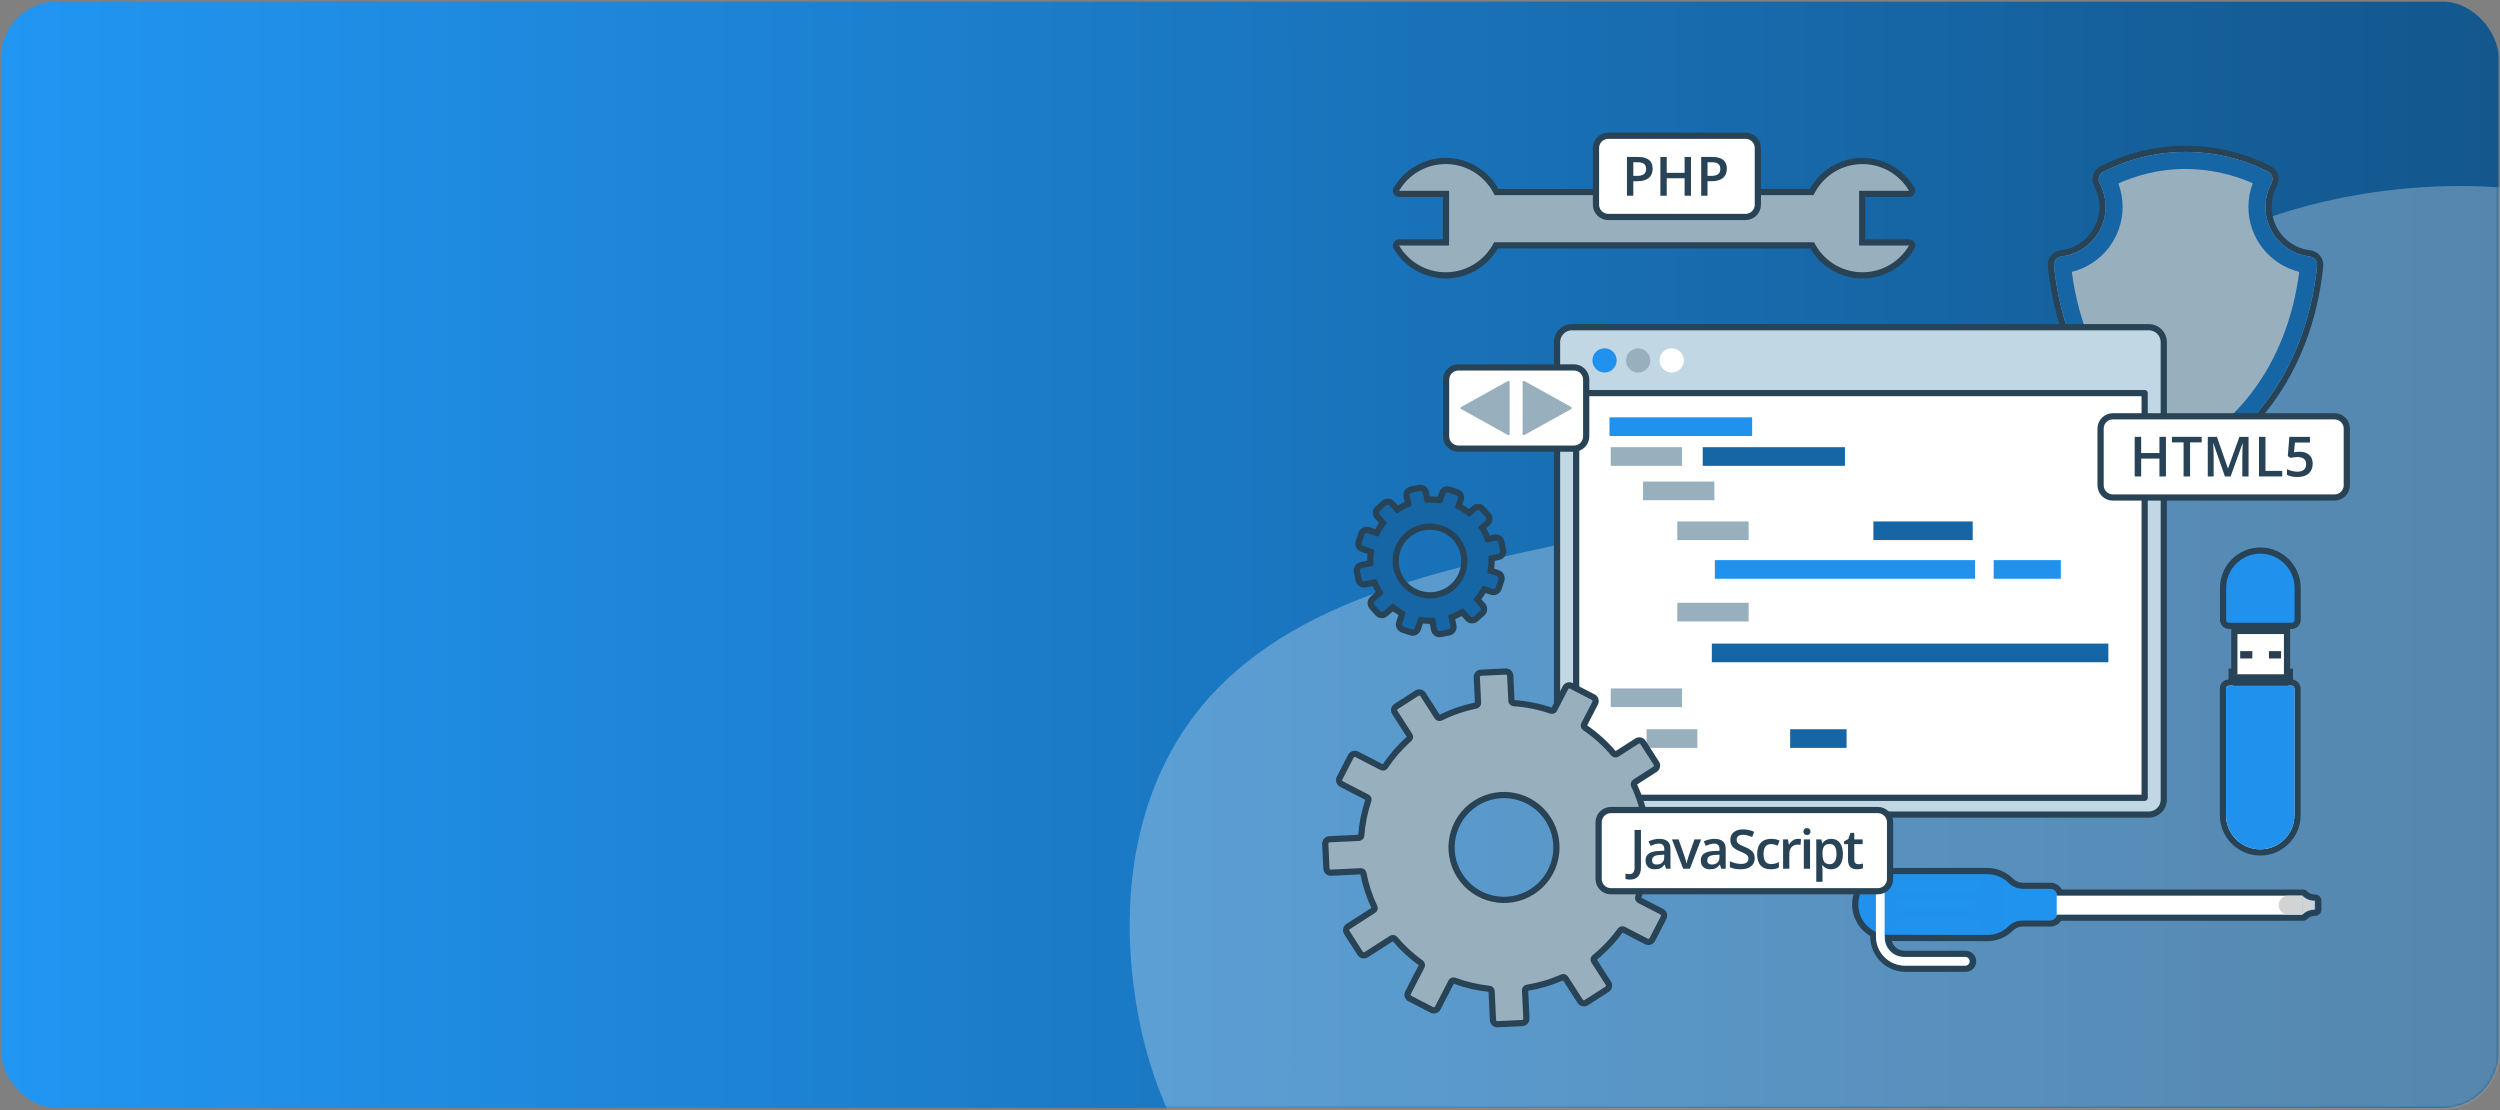 <svg width="822" height="365" viewBox="0 0 822 365" fill="none" xmlns="http://www.w3.org/2000/svg">
<rect x="0" y="0" width="822" height="365" fill="#808080" stroke="none"/>
<rect x="0.338" y="0.542" width="821.201" height="363.753" rx="18.371" fill="url(#paint0_linear_34_3097)"/>
<mask id="mask0_34_3097" style="mask-type:alpha" maskUnits="userSpaceOnUse" x="0" y="0" width="822" height="365">
<rect x="0.338" y="0.542" width="821.201" height="363.753" rx="18.371" fill="#F80B04"/>
</mask>
<g mask="url(#mask0_34_3097)">
<path d="M724.436 80.737C696.999 95.043 675.144 116.254 649.121 132.468C615.981 153.119 576.864 165.179 537.423 173.819C488.288 184.583 433.644 192.465 400.595 226.123C372.174 255.066 367.165 296.959 374.415 334.625C407.978 508.992 728.05 499.169 829.013 384.235C882.765 323.046 987.191 130.154 873.368 73.987C868.288 71.48 862.873 69.468 857.356 67.832C815.214 55.331 762.573 60.853 724.436 80.737Z" fill="white" fill-opacity="0.18"/>
<path opacity="0.7" d="M724.436 80.737C696.999 95.043 675.144 116.254 649.121 132.468C615.981 153.119 576.864 165.179 537.423 173.819C488.288 184.583 433.644 192.465 400.595 226.123C372.174 255.066 367.165 296.959 374.415 334.625C407.978 508.992 728.05 499.169 829.013 384.235C882.765 323.046 987.191 130.154 873.368 73.987C868.288 71.48 862.873 69.468 857.356 67.832C815.214 55.331 762.573 60.853 724.436 80.737Z" fill="white" fill-opacity="0.18"/>
</g>
<path d="M612.382 90.539C605.416 90.539 599.135 86.777 595.84 80.676H491.88C488.585 86.777 482.304 90.539 475.337 90.539C468.718 90.539 462.511 86.983 459.139 81.257C458.953 80.941 458.951 80.549 459.133 80.231C459.315 79.913 459.653 79.716 460.02 79.716H475.43V63.755H460.02C459.653 63.755 459.315 63.558 459.133 63.24C458.951 62.922 458.953 62.53 459.139 62.214C462.514 56.488 468.721 52.93 475.337 52.93C482.367 52.93 488.863 56.919 492.068 63.148H595.652C598.856 56.92 605.352 52.93 612.382 52.93C618.998 52.93 625.204 56.488 628.578 62.214C628.764 62.53 628.767 62.922 628.584 63.24C628.402 63.558 628.064 63.755 627.697 63.755H612.288V79.716H627.697C628.064 79.716 628.402 79.912 628.584 80.231C628.766 80.549 628.764 80.94 628.578 81.257C625.206 86.983 619 90.539 612.382 90.539Z" fill="#98AFBE"/>
<path d="M612.381 53.952C618.91 53.952 624.604 57.484 627.696 62.733H611.265V80.738H627.696C624.605 85.986 618.911 89.517 612.381 89.517C605.406 89.517 599.372 85.5 596.46 79.654C594.946 79.654 492.672 79.654 491.259 79.654C488.346 85.499 482.312 89.517 475.337 89.517C468.806 89.517 463.11 85.986 460.019 80.738H476.452V62.733H460.019C463.112 57.484 468.805 53.952 475.337 53.952C482.452 53.952 488.588 58.132 491.431 64.17C492.836 64.17 594.781 64.17 596.287 64.17C599.13 58.132 605.266 53.952 612.381 53.952ZM612.381 51.908C605.18 51.908 598.51 55.878 595.039 62.126H492.679C489.207 55.878 482.537 51.908 475.336 51.908C468.359 51.908 461.815 55.658 458.258 61.695C457.885 62.327 457.88 63.11 458.244 63.747C458.608 64.384 459.285 64.777 460.019 64.777H474.408V78.694H460.019C459.286 78.694 458.608 79.087 458.244 79.724C457.88 80.36 457.886 81.143 458.258 81.775C461.812 87.812 468.356 91.561 475.336 91.561C482.476 91.561 488.932 87.814 492.478 81.698H595.239C598.786 87.814 605.241 91.561 612.381 91.561C619.359 91.561 625.902 87.812 629.457 81.775C629.829 81.143 629.835 80.36 629.47 79.724C629.106 79.087 628.429 78.694 627.695 78.694H613.308V64.777H627.695C628.429 64.777 629.106 64.384 629.47 63.748C629.834 63.11 629.829 62.327 629.457 61.696C625.901 55.658 619.357 51.908 612.381 51.908Z" fill="#284356"/>
<path d="M626.516 318.528C620.693 318.528 615.956 313.791 615.956 307.968V307.158C612.313 305.278 609.994 301.51 609.994 297.38C609.994 293.251 612.313 289.489 615.956 287.617V287.36C615.956 286.007 617.057 284.907 618.41 284.907C619.423 284.907 620.293 285.525 620.667 286.404C620.772 286.4 620.874 286.399 620.976 286.399H653.401C656.289 286.399 659.117 287.57 661.16 289.611C662.205 290.657 663.653 291.256 665.131 291.256H674.123C675.583 291.256 676.812 292.181 677.257 293.491H757.174C757.519 293.491 757.825 293.663 758.01 293.926C758.846 294.703 759.967 295.147 761.111 295.147H761.247C761.811 295.147 762.269 295.604 762.269 296.169V299.073C762.269 299.606 761.86 300.049 761.329 300.092L761.193 300.102C761.166 300.105 761.139 300.106 761.112 300.106C759.915 300.107 758.742 300.595 757.893 301.443C757.698 301.638 757.436 301.742 757.171 301.742C757.131 301.742 757.091 301.739 757.051 301.735H677.115C676.578 302.869 675.428 303.627 674.123 303.627H665.073C663.609 303.627 662.176 304.221 661.142 305.256C659.118 307.279 656.318 308.439 653.459 308.439C653.459 308.439 620.9 308.384 620.862 308.384C620.914 311.282 623.288 313.623 626.198 313.623H646.308C647.66 313.623 648.761 314.723 648.761 316.076C648.761 317.429 647.661 318.529 646.308 318.529L626.516 318.528Z" fill="#2092ED"/>
<path d="M618.408 285.929C619.198 285.929 619.837 286.569 619.837 287.36V287.49C620.211 287.448 620.589 287.421 620.975 287.421H653.4C656.032 287.421 658.574 288.474 660.436 290.334C661.68 291.577 663.373 292.278 665.13 292.278H674.121C675.368 292.278 676.377 293.274 676.41 294.513H752.468H757.172V294.539C758.215 295.58 759.635 296.168 761.109 296.168H761.245V299.073L761.109 299.084C759.634 299.085 758.212 299.677 757.169 300.72V300.713H676.376C676.185 301.787 675.251 302.605 674.121 302.605H665.072C663.33 302.605 661.647 303.302 660.417 304.534C658.574 306.377 656.063 307.417 653.457 307.417C653.448 307.417 653.438 307.417 653.429 307.417L620.975 307.363C620.589 307.361 620.211 307.334 619.837 307.29V308.286C619.837 311.798 622.685 314.644 626.196 314.644H646.306C647.095 314.644 647.737 315.285 647.737 316.075C647.737 316.866 647.095 317.506 646.306 317.506H626.515C621.247 317.506 616.977 313.236 616.977 307.968V306.514C613.467 304.966 611.015 301.46 611.015 297.38C611.015 293.301 613.469 289.801 616.977 288.261V287.359C616.977 286.569 617.618 285.929 618.408 285.929ZM618.408 283.885C616.613 283.885 615.132 285.253 614.951 287.001C611.279 289.131 608.971 293.073 608.971 297.38C608.971 301.682 611.271 305.623 614.933 307.762V307.968C614.933 314.354 620.128 319.55 626.514 319.55H646.306C648.222 319.55 649.781 317.991 649.781 316.075C649.781 314.159 648.222 312.6 646.306 312.6H626.196C624.204 312.6 622.524 311.245 622.028 309.408L653.425 309.461H653.456C656.585 309.461 659.648 308.192 661.861 305.98C662.706 305.133 663.876 304.649 665.071 304.649H674.12C675.593 304.649 676.915 303.911 677.701 302.757H757.037C757.082 302.76 757.127 302.761 757.172 302.761C757.702 302.761 758.223 302.555 758.613 302.166C759.272 301.507 760.182 301.129 761.11 301.128C761.164 301.128 761.218 301.125 761.272 301.121L761.409 301.111C762.471 301.025 763.289 300.139 763.289 299.073V296.169C763.289 295.04 762.374 294.124 761.245 294.124H761.108C760.227 294.124 759.362 293.785 758.714 293.187C758.339 292.75 757.787 292.47 757.171 292.47H752.467H677.919C677.183 291.129 675.764 290.234 674.121 290.234H665.129C663.92 290.234 662.736 289.744 661.881 288.889C659.647 286.657 656.555 285.377 653.399 285.377H621.258C620.631 284.475 619.587 283.885 618.408 283.885Z" fill="#284356"/>
<path d="M473.338 208.523C472.478 208.523 471.728 207.911 471.554 207.068L470.947 204.122C470.801 204.125 470.652 204.127 470.503 204.127C469.382 204.127 468.261 204.033 467.162 203.848L466.198 206.755C465.95 207.502 465.254 208.003 464.468 208.003C464.273 208.003 464.08 207.972 463.894 207.91L461.22 207.024C460.759 206.872 460.384 206.548 460.165 206.113C459.946 205.677 459.911 205.184 460.064 204.721L461.046 201.755C459.948 201.164 458.906 200.467 457.934 199.677L455.58 201.772C455.245 202.069 454.816 202.232 454.369 202.232C453.849 202.232 453.352 202.009 453.007 201.62L451.136 199.516C450.468 198.766 450.535 197.612 451.286 196.944L453.64 194.85C452.968 193.793 452.398 192.675 451.939 191.516L448.879 192.147C448.757 192.172 448.633 192.185 448.51 192.185C447.649 192.185 446.898 191.572 446.726 190.728L446.157 187.97C445.954 186.986 446.589 186.021 447.573 185.817L450.573 185.199C450.509 183.937 450.565 182.666 450.742 181.408L447.887 180.46C446.934 180.144 446.415 179.11 446.731 178.157L447.617 175.483C447.864 174.737 448.559 174.234 449.347 174.234C449.541 174.234 449.735 174.265 449.92 174.327L452.66 175.236C453.243 174.073 453.939 172.969 454.737 171.943L452.871 169.844C452.203 169.093 452.271 167.939 453.021 167.271L455.124 165.399C455.459 165.102 455.888 164.939 456.335 164.939C456.856 164.939 457.352 165.162 457.697 165.55L459.475 167.547C460.592 166.806 461.78 166.18 463.018 165.68L462.494 163.143C462.396 162.666 462.489 162.179 462.757 161.773C463.025 161.366 463.435 161.088 463.912 160.99L466.671 160.421C466.792 160.396 466.916 160.384 467.039 160.384C467.9 160.384 468.65 160.996 468.823 161.839L469.324 164.265C469.704 164.243 470.102 164.231 470.497 164.231C471.473 164.231 472.454 164.303 473.42 164.445L474.18 162.15C474.427 161.404 475.122 160.902 475.909 160.902C476.104 160.902 476.298 160.934 476.485 160.995L479.157 161.881C479.619 162.034 479.994 162.358 480.213 162.793C480.431 163.229 480.467 163.723 480.314 164.185L479.575 166.412C480.813 167.044 481.981 167.805 483.058 168.681L484.796 167.134C485.13 166.837 485.56 166.673 486.007 166.673C486.527 166.673 487.024 166.896 487.369 167.285L489.241 169.389C489.564 169.753 489.727 170.221 489.698 170.707C489.67 171.193 489.453 171.639 489.09 171.963L487.353 173.509C488.097 174.683 488.717 175.932 489.199 177.232L491.498 176.757C491.619 176.732 491.743 176.72 491.866 176.72C492.727 176.72 493.477 177.332 493.651 178.175L494.22 180.934C494.423 181.918 493.788 182.884 492.804 183.087L490.436 183.576C490.476 184.941 490.376 186.312 490.137 187.663L492.491 188.444C492.952 188.597 493.327 188.921 493.546 189.356C493.764 189.792 493.8 190.286 493.646 190.749L492.761 193.421C492.513 194.169 491.817 194.671 491.031 194.671C490.836 194.671 490.643 194.64 490.458 194.578L487.998 193.761C487.354 194.935 486.594 196.041 485.729 197.062L487.507 199.061C487.83 199.425 487.993 199.892 487.964 200.378C487.936 200.865 487.72 201.311 487.356 201.634L485.253 203.504C484.919 203.801 484.489 203.965 484.042 203.965C483.522 203.965 483.026 203.742 482.68 203.354L480.812 201.255C479.702 201.927 478.524 202.491 477.301 202.934L477.883 205.763C477.981 206.239 477.888 206.726 477.62 207.133C477.352 207.539 476.942 207.817 476.465 207.915L473.707 208.483C473.586 208.51 473.461 208.523 473.338 208.523ZM470.205 173.165C469.615 173.165 469.02 173.212 468.433 173.305C465.455 173.774 462.838 175.375 461.064 177.812C459.29 180.25 458.572 183.232 459.041 186.21C459.912 191.733 464.593 195.742 470.172 195.742C470.762 195.742 471.359 195.695 471.946 195.602C474.924 195.133 477.541 193.533 479.315 191.096C481.089 188.658 481.807 185.675 481.338 182.697C480.468 177.174 475.786 173.165 470.205 173.165Z" fill="#1665A4"/>
<path d="M467.04 161.407C467.412 161.407 467.745 161.667 467.823 162.046L468.425 164.967C468.469 165.179 468.66 165.322 468.873 165.322C468.886 165.322 468.9 165.321 468.914 165.32C469.441 165.276 469.969 165.254 470.498 165.254C471.579 165.254 472.658 165.346 473.724 165.53C473.751 165.535 473.777 165.537 473.803 165.537C473.999 165.537 474.178 165.412 474.241 165.222L475.151 162.474C475.262 162.138 475.574 161.925 475.91 161.925C475.994 161.925 476.079 161.939 476.163 161.967L478.837 162.853C479.256 162.992 479.484 163.446 479.345 163.865L478.449 166.566C478.377 166.783 478.485 167.018 478.692 167.117C480.136 167.81 481.508 168.694 482.767 169.769C482.855 169.844 482.966 169.883 483.075 169.883C483.182 169.883 483.288 169.846 483.374 169.771L485.477 167.9C485.629 167.764 485.819 167.697 486.008 167.697C486.229 167.697 486.448 167.788 486.607 167.966L488.478 170.071C488.772 170.401 488.743 170.907 488.412 171.201L486.309 173.072C486.134 173.228 486.118 173.491 486.249 173.686C487.168 175.062 487.886 176.528 488.405 178.043C488.467 178.227 488.641 178.345 488.829 178.345C488.859 178.345 488.89 178.342 488.92 178.335L491.706 177.76C491.76 177.749 491.815 177.743 491.868 177.743C492.24 177.743 492.574 178.004 492.652 178.382L493.221 181.141C493.31 181.575 493.032 181.998 492.599 182.087L489.763 182.673C489.54 182.72 489.384 182.922 489.396 183.15C489.483 184.758 489.364 186.371 489.044 187.95C488.999 188.176 489.121 188.404 489.339 188.476L492.17 189.416C492.59 189.554 492.818 190.008 492.678 190.428L491.792 193.102C491.681 193.437 491.368 193.65 491.032 193.65C490.949 193.65 490.864 193.638 490.78 193.609L487.873 192.644C487.825 192.628 487.776 192.621 487.727 192.621C487.558 192.621 487.396 192.714 487.315 192.872C486.6 194.256 485.705 195.567 484.631 196.77C484.48 196.938 484.479 197.194 484.629 197.363L486.744 199.742C487.038 200.072 487.008 200.578 486.678 200.871L484.574 202.742C484.422 202.878 484.232 202.944 484.043 202.944C483.822 202.944 483.603 202.853 483.445 202.676L481.265 200.226C481.174 200.125 481.046 200.071 480.918 200.071C480.83 200.071 480.742 200.096 480.665 200.144C479.348 200.986 477.954 201.645 476.516 202.127C476.295 202.199 476.151 202.419 476.199 202.646L476.883 205.97C476.972 206.402 476.694 206.827 476.261 206.916L473.502 207.484C473.447 207.495 473.393 207.5 473.34 207.5C472.968 207.5 472.635 207.24 472.557 206.861L471.855 203.454C471.811 203.241 471.626 203.084 471.41 203.084C471.403 203.084 471.397 203.084 471.39 203.084C471.095 203.098 470.8 203.105 470.505 203.105C469.291 203.105 468.078 202.989 466.884 202.758C466.853 202.752 466.821 202.749 466.789 202.749C466.594 202.749 466.413 202.864 466.35 203.054L465.23 206.433C465.119 206.768 464.806 206.981 464.471 206.981C464.387 206.981 464.302 206.968 464.218 206.94L461.542 206.055C461.122 205.916 460.894 205.463 461.034 205.044L462.167 201.623C462.236 201.414 462.155 201.178 461.957 201.079C460.642 200.414 459.392 199.586 458.236 198.6C458.144 198.521 458.029 198.48 457.915 198.48C457.809 198.48 457.704 198.515 457.62 198.59L454.901 201.009C454.749 201.145 454.559 201.211 454.369 201.211C454.149 201.211 453.929 201.121 453.771 200.943L451.9 198.839C451.606 198.508 451.636 198.002 451.966 197.708L454.685 195.291C454.852 195.141 454.89 194.892 454.765 194.705C453.917 193.442 453.238 192.105 452.729 190.722C452.661 190.535 452.485 190.411 452.292 190.411C452.262 190.411 452.232 190.414 452.202 190.42L448.673 191.148C448.618 191.159 448.565 191.164 448.511 191.164C448.139 191.164 447.805 190.904 447.728 190.524L447.159 187.766C447.069 187.333 447.348 186.909 447.781 186.82L451.267 186.102C451.486 186.057 451.643 185.86 451.626 185.637C451.51 184.13 451.576 182.615 451.819 181.125C451.857 180.894 451.732 180.662 451.511 180.588L448.209 179.492C447.79 179.353 447.563 178.901 447.702 178.481L448.588 175.808C448.699 175.472 449.012 175.259 449.348 175.259C449.431 175.259 449.516 175.272 449.6 175.3L452.819 176.368C452.866 176.383 452.914 176.391 452.961 176.391C453.128 176.391 453.287 176.297 453.36 176.14C454.009 174.755 454.832 173.435 455.831 172.215C455.974 172.04 455.965 171.786 455.814 171.618L453.635 169.169C453.342 168.839 453.37 168.332 453.701 168.039L455.805 166.166C455.957 166.031 456.147 165.964 456.336 165.964C456.557 165.964 456.776 166.055 456.935 166.232L459.05 168.609C459.137 168.706 459.257 168.755 459.38 168.755C459.472 168.755 459.566 168.727 459.647 168.67C460.956 167.754 462.351 167.022 463.796 166.476C464.017 166.392 464.162 166.17 464.115 165.939L463.496 162.939C463.407 162.506 463.685 162.082 464.119 161.993L466.878 161.425C466.932 161.412 466.987 161.407 467.04 161.407ZM470.171 196.764C470.809 196.764 471.454 196.714 472.104 196.612C478.818 195.554 483.405 189.254 482.347 182.538C481.392 176.472 476.157 172.143 470.203 172.143C469.567 172.143 468.921 172.193 468.273 172.295C461.557 173.353 456.973 179.654 458.031 186.369C458.986 192.436 464.219 196.764 470.171 196.764ZM467.04 159.363C466.847 159.363 466.653 159.383 466.464 159.421L463.706 159.99C462.962 160.143 462.321 160.577 461.903 161.212C461.486 161.847 461.34 162.606 461.494 163.35L461.849 165.07C461.099 165.41 460.369 165.794 459.662 166.221L458.462 164.872C457.923 164.266 457.148 163.918 456.336 163.918C455.639 163.918 454.967 164.174 454.446 164.637L452.342 166.51C451.171 167.551 451.065 169.352 452.107 170.524L453.421 172.002C452.964 172.642 452.543 173.307 452.161 173.995L450.243 173.359C449.953 173.263 449.652 173.214 449.348 173.214C448.118 173.214 447.033 173.998 446.647 175.166L445.762 177.837C445.523 178.558 445.579 179.329 445.919 180.008C446.26 180.687 446.845 181.193 447.566 181.432L449.629 182.117C449.554 182.867 449.52 183.62 449.527 184.373L447.368 184.817C445.832 185.135 444.84 186.642 445.157 188.178L445.725 190.937C445.995 192.252 447.166 193.208 448.51 193.208C448.702 193.208 448.895 193.188 449.083 193.15L451.323 192.688C451.621 193.36 451.956 194.016 452.325 194.653L450.607 196.18C449.435 197.225 449.331 199.026 450.373 200.197L452.243 202.3C452.782 202.908 453.557 203.255 454.369 203.255C455.066 203.255 455.737 203 456.258 202.537L457.977 201.008C458.567 201.449 459.18 201.857 459.811 202.232L459.093 204.401C458.854 205.122 458.91 205.894 459.252 206.573C459.593 207.252 460.178 207.758 460.9 207.996L463.572 208.882C463.861 208.978 464.163 209.027 464.468 209.027C465.695 209.027 466.78 208.244 467.167 207.079L467.861 204.984C468.607 205.078 469.36 205.132 470.114 205.146L470.552 207.274C470.823 208.59 471.995 209.544 473.337 209.544C473.53 209.544 473.723 209.525 473.913 209.485L476.671 208.918C477.414 208.765 478.054 208.332 478.472 207.696C478.891 207.061 479.036 206.301 478.882 205.556L478.474 203.575C479.203 203.276 479.912 202.936 480.6 202.558L481.915 204.035C482.455 204.641 483.229 204.988 484.04 204.988C484.739 204.988 485.409 204.733 485.931 204.269L488.035 202.399C488.602 201.895 488.94 201.199 488.984 200.44C489.028 199.681 488.774 198.951 488.269 198.383L487.068 197.033C487.575 196.381 488.042 195.701 488.466 194.995L490.134 195.549C490.425 195.645 490.726 195.694 491.03 195.694C492.258 195.694 493.343 194.911 493.73 193.745L494.616 191.07C494.856 190.351 494.8 189.58 494.459 188.899C494.117 188.219 493.532 187.713 492.81 187.474L491.279 186.966C491.393 186.117 491.454 185.262 491.464 184.408L493.01 184.089C494.546 183.772 495.537 182.265 495.221 180.729L494.651 177.969C494.38 176.654 493.209 175.699 491.866 175.699C491.674 175.699 491.48 175.719 491.291 175.757L489.833 176.058C489.494 175.251 489.105 174.466 488.667 173.708L489.77 172.727C490.336 172.223 490.674 171.527 490.718 170.768C490.762 170.009 490.508 169.279 490.004 168.711L488.133 166.607C487.594 166.001 486.818 165.653 486.007 165.653C485.309 165.653 484.637 165.908 484.116 166.373L483.014 167.353C482.313 166.83 481.578 166.351 480.816 165.921L481.284 164.508C481.524 163.787 481.467 163.016 481.126 162.336C480.785 161.657 480.199 161.151 479.478 160.913L476.805 160.026C476.517 159.93 476.215 159.881 475.91 159.881C474.681 159.881 473.596 160.665 473.21 161.831L472.714 163.328C471.978 163.25 471.236 163.21 470.498 163.21C470.382 163.21 470.266 163.211 470.15 163.213L469.825 161.634C469.555 160.319 468.384 159.364 467.04 159.363L467.04 159.363ZM470.171 194.72C465.098 194.72 460.841 191.074 460.05 186.051C459.623 183.343 460.276 180.63 461.89 178.414C463.503 176.197 465.883 174.741 468.591 174.315C469.125 174.23 469.667 174.188 470.204 174.188C475.279 174.187 479.537 177.833 480.328 182.856C480.755 185.565 480.101 188.277 478.488 190.494C476.874 192.711 474.494 194.166 471.786 194.593C471.251 194.677 470.708 194.72 470.171 194.72Z" fill="#284356"/>
<path d="M718.589 154.191C718.064 154.191 717.556 154.086 717.081 153.88C699.794 146.42 678.224 124.56 674.332 87.51C674.111 85.434 675.619 83.551 677.692 83.312C685.445 82.41 691.292 75.84 691.292 68.031C691.292 65.473 690.684 63.038 689.483 60.791C688.999 59.883 688.9 58.841 689.202 57.856C689.511 56.88 690.203 56.058 691.103 55.593C697.005 52.554 706.564 48.933 718.598 48.933C730.715 48.941 740.254 52.502 746.123 55.489C747.037 55.956 747.736 56.783 748.04 57.759C748.345 58.741 748.239 59.819 747.751 60.718C746.545 62.95 745.906 65.479 745.906 68.031C745.906 75.845 751.756 82.416 759.515 83.316C761.583 83.555 763.092 85.434 762.879 87.506C759.038 124.638 737.447 146.467 720.124 153.878C719.64 154.083 719.11 154.191 718.589 154.191Z" fill="#98AFBE"/>
<path d="M718.596 49.955C730.515 49.963 739.889 53.464 745.657 56.399C746.331 56.743 746.838 57.342 747.062 58.062C747.286 58.782 747.211 59.565 746.851 60.229C745.564 62.609 744.882 65.307 744.882 68.03C744.882 76.363 751.121 83.37 759.394 84.33C760.917 84.506 762.017 85.876 761.86 87.4C758.064 124.092 736.789 145.634 719.72 152.937C719.363 153.089 718.973 153.169 718.587 153.169C718.211 153.169 717.835 153.094 717.486 152.943C700.452 145.592 679.192 124.015 675.346 87.403C675.184 85.873 676.282 84.503 677.806 84.328C686.075 83.365 692.312 76.363 692.312 68.031C692.312 65.308 691.664 62.708 690.382 60.309C690.03 59.648 689.956 58.876 690.177 58.156C690.403 57.442 690.905 56.845 691.571 56.501C697.373 53.512 706.775 49.955 718.596 49.955ZM718.597 47.91H718.596H718.596C706.357 47.91 696.635 51.593 690.635 54.682C689.492 55.274 688.616 56.314 688.229 57.538C687.841 58.801 687.966 60.12 688.578 61.269C689.7 63.368 690.269 65.642 690.269 68.03C690.269 75.321 684.81 81.454 677.571 82.296C674.945 82.599 673.035 84.986 673.314 87.618C677.252 125.106 699.135 147.248 716.677 154.819C717.277 155.079 717.922 155.213 718.587 155.213C719.245 155.213 719.913 155.076 720.52 154.818C738.101 147.296 760.006 125.182 763.893 87.61C764.163 84.984 762.25 82.602 759.629 82.299C752.387 81.459 746.926 75.325 746.926 68.03C746.926 65.647 747.522 63.286 748.649 61.201C749.266 60.065 749.4 58.698 749.014 57.455C748.628 56.216 747.743 55.168 746.586 54.578C740.616 51.541 730.915 47.919 718.597 47.91Z" fill="#284356"/>
<path d="M743.163 280.281C736.403 280.281 730.902 274.781 730.902 268.021V226.413C730.902 225.321 731.789 224.433 732.881 224.433H733.772V220.845H734.651V207.455H751.977V220.845H752.913V224.433H753.445C754.537 224.433 755.425 225.321 755.425 226.413V268.021C755.425 274.781 749.925 280.281 743.163 280.281Z" fill="white"/>
<path d="M750.954 208.477V221.868H751.89V225.455H753.444C753.973 225.455 754.401 225.884 754.401 226.413V268.021C754.401 274.228 749.368 279.259 743.162 279.259C736.955 279.259 731.923 274.228 731.923 268.021V226.413C731.923 225.884 732.351 225.455 732.879 225.455H734.792V221.868H735.672V208.477H750.954ZM752.998 206.433H750.954H735.672H733.628V208.477V219.823H732.748V221.868V223.413C731.154 223.482 729.879 224.801 729.879 226.412V268.02C729.879 275.344 735.837 281.303 743.162 281.303C750.486 281.303 756.446 275.344 756.446 268.02V226.412C756.446 224.924 755.357 223.685 753.934 223.45V221.867V219.823H752.998V208.476V206.433Z" fill="#284356"/>
<path d="M732.92 205.79C731.829 205.79 730.941 204.903 730.941 203.811V193.289C730.941 186.529 736.442 181.029 743.202 181.029C749.962 181.029 755.462 186.529 755.462 193.289V203.811C755.462 204.903 754.575 205.79 753.484 205.79H732.92Z" fill="#2092ED"/>
<path d="M743.203 182.051C749.409 182.051 754.44 187.083 754.44 193.289V203.811C754.44 204.339 754.012 204.768 753.485 204.768H732.92C732.392 204.768 731.964 204.339 731.964 203.811V193.289C731.964 187.083 736.996 182.051 743.203 182.051ZM743.203 180.007C735.878 180.007 729.92 185.966 729.92 193.289V203.811C729.92 205.466 731.266 206.812 732.92 206.812H753.485C755.139 206.812 756.485 205.466 756.485 203.811V193.289C756.485 185.966 750.526 180.007 743.203 180.007Z" fill="#284356"/>
<path d="M718.587 153.169C718.211 153.169 717.835 153.094 717.486 152.943C700.452 145.592 679.192 124.015 675.346 87.403C675.184 85.873 676.282 84.503 677.806 84.328C686.074 83.365 692.312 76.363 692.312 68.031C692.312 65.308 691.664 62.708 690.382 60.309C690.03 59.648 689.956 58.876 690.177 58.156C690.403 57.442 690.905 56.845 691.571 56.501C697.373 53.513 706.775 49.955 718.596 49.955C730.515 49.963 739.889 53.465 745.657 56.4C746.331 56.743 746.838 57.343 747.062 58.062C747.286 58.782 747.211 59.566 746.851 60.23C745.564 62.61 744.882 65.308 744.882 68.031C744.882 76.364 751.121 83.371 759.394 84.331C760.916 84.506 762.017 85.876 761.86 87.401C758.064 124.093 736.789 145.635 719.72 152.938C719.363 153.089 718.973 153.169 718.587 153.169ZM681.221 89.389C685.397 121.248 703.551 140.29 718.598 147.302C733.747 140.265 751.864 121.264 755.988 89.396C746.291 87 739.281 78.261 739.281 68.03C739.281 65.366 739.766 62.718 740.701 60.242C733.873 57.215 726.13 55.562 718.616 55.554C709.391 55.554 701.806 57.94 696.52 60.331C697.437 62.785 697.914 65.403 697.914 68.031C697.914 78.255 690.91 86.993 681.221 89.389Z" fill="#1665A4"/>
<path d="M711.45 262.929C711.45 265.637 709.254 267.832 706.543 267.832H516.858C514.151 267.832 511.955 265.637 511.955 262.929V112.491C511.955 109.781 514.151 107.584 516.858 107.584H706.543C709.254 107.584 711.45 109.781 711.45 112.491V262.929Z" fill="#C1D7E3" stroke="#284356" stroke-width="2.044" stroke-miterlimit="10" stroke-linecap="round" stroke-linejoin="round"/>
<path d="M705.163 129.246H518.242V262.315H705.163V129.246Z" fill="white" stroke="#284356" stroke-width="2.044" stroke-miterlimit="10" stroke-linecap="round" stroke-linejoin="round"/>
<path d="M576.108 137.223H529.199V143.353H576.108V137.223Z" fill="#2092ED"/>
<path d="M649.387 184.169H563.844V190.3H649.387V184.169Z" fill="#2092ED"/>
<path d="M677.595 184.169H655.52V190.3H677.595V184.169Z" fill="#2092ED"/>
<path d="M553.064 147.034H529.607V153.167H553.064V147.034Z" fill="#98AFBE"/>
<path d="M563.692 158.34H540.236V164.474H563.692V158.34Z" fill="#98AFBE"/>
<path d="M574.957 171.452H551.502V177.583H574.957V171.452Z" fill="#98AFBE"/>
<path d="M574.957 198.2H551.502V204.331H574.957V198.2Z" fill="#98AFBE"/>
<path d="M608.225 171.452H584.771V177.583H608.225V171.452Z" fill="white"/>
<path d="M679.432 171.452H655.979V177.583H679.432V171.452Z" fill="white"/>
<path d="M580.017 239.774H566.68V245.907H580.017V239.774Z" fill="white"/>
<path d="M553.064 226.359H529.607V232.49H553.064V226.359Z" fill="#98AFBE"/>
<path d="M558.096 239.774H541.387V245.907H558.096V239.774Z" fill="#98AFBE"/>
<path d="M606.616 147.034H559.859V153.167H606.616V147.034Z" fill="#1665A4"/>
<path d="M648.62 171.452H615.967V177.583H648.62V171.452Z" fill="#1665A4"/>
<path d="M607.153 239.774H588.602V245.907H607.153V239.774Z" fill="#1665A4"/>
<path d="M693.231 211.616H562.848V217.748H693.231V211.616Z" fill="#1665A4"/>
<path d="M531.56 118.506C531.56 120.708 529.774 122.492 527.573 122.492C525.372 122.492 523.588 120.708 523.588 118.506C523.588 116.305 525.372 114.52 527.573 114.52C529.774 114.52 531.56 116.306 531.56 118.506Z" fill="#2092ED"/>
<path d="M538.613 122.492C540.814 122.492 542.599 120.707 542.599 118.506C542.599 116.304 540.814 114.52 538.613 114.52C536.412 114.52 534.627 116.304 534.627 118.506C534.627 120.707 536.412 122.492 538.613 122.492Z" fill="#98AFBE"/>
<path d="M553.636 118.506C553.636 120.708 551.85 122.492 549.65 122.492C547.448 122.492 545.664 120.708 545.664 118.506C545.664 116.305 547.448 114.52 549.65 114.52C551.85 114.52 553.636 116.306 553.636 118.506Z" fill="white"/>
<path d="M740.565 214.093H736.574V216.502H740.565V214.093Z" fill="#2D3E50"/>
<path d="M750.014 214.093H746.023V216.502H750.014V214.093Z" fill="#2D3E50"/>
<path d="M752.429 221.697H734.25V227.419H752.429V221.697Z" fill="#284356"/>
<path d="M743.161 279.259C736.953 279.259 731.922 274.228 731.922 268.021V226.413C731.922 225.884 732.35 225.455 732.878 225.455H753.443C753.972 225.455 754.4 225.884 754.4 226.413V268.021C754.4 274.228 749.368 279.259 743.161 279.259Z" fill="#2092ED"/>
<path d="M757.004 294.513H669.982V300.712H757.004V294.513Z" fill="white"/>
<path d="M752.298 300.682C750.593 300.682 749.213 299.302 749.213 297.598C749.213 295.893 750.593 294.513 752.298 294.513H757.002V300.682H752.298Z" fill="#D1D3D4"/>
<path d="M757 300.719C758.044 299.677 759.465 299.085 760.94 299.083L761.076 299.072V296.167H760.94C759.465 296.167 758.044 295.579 757 294.536V300.719Z" fill="#D1D3D4"/>
<path d="M624.676 292.781C623.589 292.781 622.711 291.9 622.711 290.816C622.711 289.733 623.589 288.851 624.676 288.851H649.001C650.087 288.851 650.966 289.733 650.966 290.816C650.966 291.9 650.087 292.781 649.001 292.781H624.676Z" fill="#2093EE"/>
<path d="M624.735 299.493C623.65 299.493 622.77 298.612 622.77 297.528C622.77 296.444 623.65 295.563 624.735 295.563H649.059C650.147 295.563 651.025 296.444 651.025 297.528C651.025 298.612 650.147 299.493 649.059 299.493H624.735Z" fill="#2093EE"/>
<path d="M624.815 305.971C623.728 305.971 622.85 305.09 622.85 304.005C622.85 302.923 623.728 302.041 624.815 302.041H649.14C650.227 302.041 651.105 302.922 651.105 304.005C651.105 305.09 650.227 305.971 649.14 305.971H624.815Z" fill="#2093EE"/>
<path d="M676.248 300.309V294.574C676.248 293.306 675.221 292.277 673.953 292.277H664.961C663.205 292.277 661.511 291.577 660.268 290.333C659.777 289.842 659.231 289.415 658.654 289.042V305.812C659.224 305.44 659.763 305.02 660.248 304.533C661.478 303.302 663.162 302.604 664.903 302.604H673.952C675.221 302.605 676.248 301.577 676.248 300.309Z" fill="#2093EE"/>
<path d="M626.346 317.506C621.078 317.506 616.809 313.236 616.809 307.968V287.36C616.809 286.569 617.449 285.928 618.24 285.928C619.03 285.928 619.669 286.569 619.669 287.36V308.286C619.669 311.798 622.517 314.644 626.028 314.644H646.138C646.926 314.644 647.569 315.285 647.569 316.075C647.569 316.865 646.926 317.506 646.138 317.506H626.346Z" fill="white"/>
<path d="M771.628 159.552C771.628 161.779 769.822 163.586 767.594 163.586H694.706C692.478 163.586 690.672 161.78 690.672 159.552V140.918C690.672 138.69 692.478 136.883 694.706 136.883H767.594C769.822 136.883 771.629 138.69 771.629 140.918V159.552H771.628Z" fill="white" stroke="#284356" stroke-width="2.044" stroke-miterlimit="10" stroke-linecap="round" stroke-linejoin="round"/>
<path d="M577.982 67.302C577.982 69.529 576.176 71.336 573.947 71.336H528.794C526.566 71.336 524.76 69.529 524.76 67.302V48.668C524.76 46.44 526.566 44.633 528.794 44.633H573.947C576.175 44.633 577.982 46.44 577.982 48.668V67.302Z" fill="white" stroke="#284356" stroke-width="2.044" stroke-miterlimit="10" stroke-linecap="round" stroke-linejoin="round"/>
<path d="M521.544 143.473C521.544 145.701 519.738 147.508 517.51 147.508H479.511C477.283 147.508 475.477 145.701 475.477 143.473V124.84C475.477 122.613 477.283 120.806 479.511 120.806H517.51C519.738 120.806 521.544 122.612 521.544 124.84V143.473Z" fill="white" stroke="#284356" stroke-width="2.044" stroke-miterlimit="10" stroke-linecap="round" stroke-linejoin="round"/>
<path d="M516.557 134.513L501.289 142.998C501.112 143.099 500.961 143.11 500.834 143.033C500.706 142.956 500.645 142.818 500.645 142.619V125.693C500.645 125.494 500.706 125.357 500.834 125.279C500.961 125.203 501.112 125.215 501.289 125.314L516.557 133.799C516.734 133.898 516.822 134.018 516.822 134.155C516.822 134.295 516.733 134.415 516.557 134.513Z" fill="#98AFBE"/>
<path d="M480.203 134.157C480.203 134.019 480.292 133.9 480.468 133.801L495.736 125.316C495.913 125.217 496.064 125.204 496.191 125.281C496.319 125.358 496.381 125.496 496.381 125.695V142.62C496.381 142.82 496.319 142.958 496.191 143.035C496.064 143.112 495.913 143.101 495.736 143L480.468 134.515C480.292 134.415 480.203 134.296 480.203 134.157Z" fill="#98AFBE"/>
<path d="M443.282 304.628C442.609 305.061 442.413 305.957 442.845 306.63L447.226 313.453C447.658 314.126 448.554 314.322 449.227 313.89L457.545 308.55C457.894 308.326 458.355 308.405 458.623 308.722C461.175 311.739 464.044 314.375 467.159 316.6C467.505 316.847 467.648 317.305 467.453 317.683L462.961 326.387C462.594 327.098 462.873 327.972 463.585 328.338L470.789 332.057C471.5 332.424 472.374 332.145 472.74 331.434L477.182 322.825C477.372 322.458 477.808 322.296 478.195 322.439C481.91 323.812 485.783 324.713 489.72 325.123C490.123 325.165 490.419 325.509 490.438 325.913L490.884 335.389C490.922 336.188 491.6 336.805 492.4 336.767L500.498 336.386C501.298 336.349 501.915 335.671 501.877 334.871L501.44 325.612C501.421 325.2 501.72 324.844 502.127 324.778C506.049 324.145 509.928 323.009 513.673 321.347C514.049 321.18 514.491 321.316 514.713 321.662L519.568 329.225C520.001 329.898 520.896 330.094 521.569 329.662L528.392 325.282C529.065 324.849 529.26 323.953 528.828 323.28L524.104 315.921C523.876 315.565 523.987 315.098 524.316 314.832C527.572 312.193 530.395 309.185 532.768 305.909C533.008 305.578 533.456 305.483 533.819 305.67L541.327 309.545C542.038 309.911 542.911 309.632 543.278 308.922L546.995 301.717C547.363 301.006 547.083 300.132 546.373 299.766L539.042 295.983C538.666 295.788 538.526 295.33 538.676 294.934C540.156 291.018 541.114 286.922 541.519 282.759C541.559 282.346 541.893 282.021 542.307 282.002L550.33 281.624C551.13 281.586 551.747 280.908 551.709 280.109L551.326 272.009C551.289 271.21 550.61 270.593 549.811 270.631L541.915 271.003C541.493 271.022 541.14 270.7 541.07 270.284C540.372 266.183 539.12 262.132 537.29 258.238C537.111 257.859 537.223 257.399 537.576 257.173L544.166 252.941C544.839 252.508 545.034 251.612 544.602 250.939L540.221 244.116C539.789 243.443 538.893 243.247 538.22 243.679L531.629 247.91C531.293 248.126 530.844 248.086 530.586 247.78C527.79 244.463 524.601 241.613 521.133 239.254C520.792 239.022 520.672 238.572 520.861 238.206L524.487 231.183C524.855 230.472 524.576 229.598 523.865 229.231L516.657 225.511C515.946 225.144 515.072 225.423 514.706 226.135L511.024 233.271C510.829 233.65 510.371 233.797 509.968 233.659C506.012 232.297 501.888 231.466 497.712 231.187C497.301 231.159 496.972 230.831 496.952 230.42L496.565 222.182C496.527 221.383 495.849 220.766 495.049 220.803L486.951 221.183C486.152 221.221 485.535 221.899 485.572 222.698L485.969 231.134C485.989 231.554 485.686 231.915 485.275 231.998C481.308 232.797 477.401 234.116 473.647 235.982C473.278 236.165 472.827 236.048 472.605 235.702L467.882 228.345C467.449 227.671 466.553 227.476 465.88 227.908L459.058 232.286C458.385 232.719 458.19 233.615 458.622 234.288L463.475 241.851C463.704 242.206 463.615 242.674 463.298 242.954C460.231 245.67 457.586 248.726 455.38 252.031C455.157 252.364 454.714 252.459 454.358 252.275L446.124 248.023C445.413 247.656 444.539 247.935 444.173 248.646L440.455 255.851C440.088 256.562 440.367 257.436 441.078 257.802L449.505 262.153C449.875 262.343 450.044 262.779 449.912 263.172C448.649 266.923 447.859 270.819 447.565 274.77C447.535 275.17 447.197 275.471 446.796 275.49L437.12 275.946C436.321 275.984 435.704 276.662 435.742 277.461L436.124 285.561C436.162 286.359 436.84 286.977 437.639 286.939L447.42 286.478C447.829 286.459 448.195 286.739 448.272 287.14C449.001 290.929 450.21 294.667 451.911 298.272C452.083 298.637 451.942 299.07 451.602 299.287L443.282 304.628ZM485.202 264.134C493.216 258.989 503.881 261.316 509.027 269.328C514.171 277.342 511.848 288.012 503.831 293.155C495.82 298.299 485.151 295.973 480.006 287.96C474.861 279.945 477.188 269.279 485.202 264.134Z" fill="#98AFBE" stroke="#284356" stroke-width="2.044" stroke-miterlimit="10"/>
<path d="M621.456 289.008C621.456 291.235 619.65 293.042 617.422 293.042H529.663C527.435 293.042 525.629 291.236 525.629 289.008V270.374C525.629 268.146 527.435 266.339 529.663 266.339H617.422C619.65 266.339 621.456 268.145 621.456 270.374V289.008Z" fill="white" stroke="#284356" stroke-width="2.044" stroke-miterlimit="10" stroke-linecap="round" stroke-linejoin="round"/>
<path d="M712.161 156.658H710.023V150.787H704.018V156.658H701.889V143.633H704.018V148.961H710.023V143.633H712.161V156.658Z" fill="#284356"/>
<path d="M720.089 156.658H717.96V145.459H714.129V143.633H723.92V145.459H720.089V156.658Z" fill="#284356"/>
<path d="M731.547 156.658L727.769 145.78H727.698C727.799 147.396 727.849 148.91 727.849 150.324V156.658H725.916V143.633H728.918L732.535 153.994H732.589L736.313 143.633H739.325V156.658H737.276V150.217C737.276 149.57 737.291 148.726 737.325 147.687C737.357 146.648 737.385 146.018 737.409 145.799H737.338L733.427 156.659L731.547 156.658Z" fill="#284356"/>
<path d="M742.754 156.658V143.633H744.883V154.832H750.398V156.658H742.754Z" fill="#284356"/>
<path d="M756.145 148.524C757.458 148.524 758.498 148.872 759.264 149.566C760.03 150.261 760.413 151.209 760.413 152.409C760.413 153.799 759.978 154.884 759.108 155.665C758.238 156.446 757 156.837 755.397 156.837C753.941 156.837 752.798 156.602 751.967 156.133V154.235C752.448 154.509 753 154.719 753.624 154.867C754.247 155.016 754.827 155.09 755.361 155.09C756.305 155.09 757.024 154.879 757.517 154.457C758.01 154.036 758.257 153.419 758.257 152.604C758.257 151.048 757.265 150.271 755.281 150.271C755.001 150.271 754.657 150.299 754.248 150.355C753.838 150.412 753.478 150.475 753.17 150.547L752.235 149.994L752.733 143.633H759.504V145.496H754.578L754.284 148.721C754.491 148.685 754.745 148.644 755.045 148.596C755.345 148.548 755.712 148.524 756.145 148.524Z" fill="#284356"/>
<path d="M543.391 55.464C543.391 56.795 542.954 57.816 542.083 58.525C541.21 59.234 539.969 59.589 538.359 59.589H537.033V64.359H534.949V51.61H538.62C540.213 51.61 541.407 51.935 542.2 52.586C542.994 53.238 543.391 54.197 543.391 55.464ZM537.034 57.836H538.141C539.211 57.836 539.996 57.651 540.495 57.278C540.996 56.906 541.246 56.325 541.246 55.534C541.246 54.801 541.021 54.255 540.574 53.895C540.126 53.534 539.429 53.354 538.481 53.354H537.034V57.836Z" fill="#284356"/>
<path d="M555.99 64.359H553.897V58.613H548.02V64.359H545.936V51.61H548.02V56.825H553.897V51.61H555.99V64.359Z" fill="#284356"/>
<path d="M567.791 55.464C567.791 56.795 567.355 57.816 566.483 58.525C565.611 59.234 564.369 59.589 562.76 59.589H561.434V64.359H559.35V51.61H563.021C564.614 51.61 565.807 51.935 566.601 52.586C567.395 53.238 567.791 54.197 567.791 55.464ZM561.435 57.836H562.542C563.612 57.836 564.396 57.651 564.896 57.278C565.396 56.906 565.646 56.325 565.646 55.534C565.646 54.801 565.422 54.255 564.974 53.895C564.527 53.534 563.829 53.354 562.881 53.354H561.434V57.836H561.435Z" fill="#284356"/>
<path d="M535.891 289.211C535.321 289.211 534.843 289.138 534.459 288.992V287.237C534.948 287.359 535.373 287.42 535.734 287.42C536.875 287.42 537.446 286.698 537.446 285.254V272.879H539.542V285.184C539.542 286.489 539.232 287.486 538.612 288.175C537.992 288.866 537.085 289.211 535.891 289.211Z" fill="#284356"/>
<path d="M547.783 285.647L547.373 284.302H547.303C546.837 284.891 546.368 285.291 545.897 285.503C545.425 285.716 544.82 285.822 544.08 285.822C543.131 285.822 542.39 285.566 541.857 285.054C541.325 284.542 541.059 283.816 541.059 282.879C541.059 281.884 541.428 281.132 542.168 280.626C542.907 280.119 544.033 279.843 545.547 279.796L547.215 279.744V279.229C547.215 278.611 547.071 278.15 546.783 277.844C546.495 277.538 546.048 277.386 545.443 277.386C544.947 277.386 544.473 277.459 544.019 277.604C543.565 277.75 543.128 277.922 542.709 278.12L542.045 276.652C542.569 276.379 543.143 276.171 543.766 276.028C544.389 275.885 544.977 275.814 545.53 275.814C546.759 275.814 547.686 276.082 548.312 276.617C548.937 277.153 549.25 277.994 549.25 279.141V285.647H547.783ZM544.727 284.25C545.472 284.25 546.07 284.042 546.521 283.626C546.973 283.21 547.199 282.626 547.199 281.875V281.036L545.958 281.089C544.991 281.123 544.289 281.285 543.849 281.573C543.409 281.861 543.19 282.303 543.19 282.897C543.19 283.327 543.317 283.661 543.574 283.896C543.83 284.132 544.214 284.25 544.727 284.25Z" fill="#284356"/>
<path d="M553.422 285.648L549.754 275.989H551.92L553.885 281.604C554.222 282.548 554.426 283.31 554.496 283.892H554.566C554.618 283.473 554.822 282.71 555.177 281.604L557.142 275.989H559.325L555.639 285.648H553.422Z" fill="#284356"/>
<path d="M565.941 285.647L565.531 284.302H565.461C564.995 284.891 564.526 285.291 564.055 285.503C563.583 285.716 562.978 285.822 562.238 285.822C561.29 285.822 560.549 285.566 560.016 285.054C559.483 284.542 559.217 283.816 559.217 282.879C559.217 281.884 559.586 281.132 560.326 280.626C561.065 280.119 562.191 279.843 563.706 279.796L565.374 279.744V279.229C565.374 278.611 565.23 278.15 564.941 277.844C564.653 277.538 564.206 277.386 563.601 277.386C563.106 277.386 562.631 277.459 562.177 277.604C561.723 277.75 561.286 277.922 560.867 278.12L560.204 276.652C560.727 276.379 561.301 276.171 561.924 276.028C562.547 275.885 563.135 275.814 563.688 275.814C564.917 275.814 565.844 276.082 566.47 276.617C567.095 277.153 567.409 277.994 567.409 279.141V285.647H565.941ZM562.884 284.25C563.629 284.25 564.228 284.042 564.679 283.626C565.13 283.21 565.356 282.626 565.356 281.875V281.036L564.116 281.089C563.149 281.123 562.446 281.285 562.006 281.573C561.567 281.861 561.347 282.303 561.347 282.897C561.347 283.327 561.475 283.661 561.732 283.896C561.988 284.132 562.372 284.25 562.884 284.25Z" fill="#284356"/>
<path d="M576.958 282.18C576.958 283.316 576.547 284.206 575.726 284.853C574.905 285.499 573.772 285.822 572.329 285.822C570.885 285.822 569.703 285.598 568.783 285.149V283.176C569.365 283.45 569.984 283.665 570.639 283.822C571.294 283.98 571.904 284.058 572.469 284.058C573.296 284.058 573.905 283.901 574.298 283.586C574.692 283.272 574.888 282.85 574.888 282.32C574.888 281.843 574.707 281.438 574.346 281.106C573.985 280.774 573.24 280.382 572.11 279.928C570.946 279.455 570.125 278.917 569.648 278.312C569.17 277.706 568.932 276.979 568.932 276.128C568.932 275.063 569.31 274.225 570.067 273.613C570.824 273.002 571.84 272.696 573.115 272.696C574.338 272.696 575.554 272.963 576.765 273.499L576.102 275.202C574.966 274.725 573.953 274.486 573.063 274.486C572.387 274.486 571.875 274.633 571.525 274.927C571.176 275.221 571.002 275.61 571.002 276.093C571.002 276.424 571.072 276.709 571.211 276.944C571.351 277.18 571.581 277.403 571.901 277.613C572.221 277.822 572.797 278.099 573.63 278.442C574.567 278.832 575.255 279.197 575.691 279.534C576.128 279.872 576.448 280.253 576.652 280.678C576.856 281.103 576.958 281.604 576.958 282.18Z" fill="#284356"/>
<path d="M582.212 285.822C580.75 285.822 579.64 285.396 578.88 284.543C578.12 283.69 577.74 282.465 577.74 280.87C577.74 279.245 578.137 277.997 578.932 277.124C579.727 276.25 580.875 275.814 582.378 275.814C583.397 275.814 584.314 276.003 585.129 276.381L584.509 278.032C583.641 277.694 582.925 277.525 582.36 277.525C580.689 277.525 579.854 278.635 579.854 280.853C579.854 281.935 580.062 282.749 580.478 283.294C580.894 283.838 581.504 284.11 582.308 284.11C583.222 284.11 584.087 283.883 584.902 283.429V285.219C584.535 285.435 584.144 285.59 583.727 285.682C583.311 285.775 582.806 285.822 582.212 285.822Z" fill="#284356"/>
<path d="M591.178 275.814C591.592 275.814 591.932 275.843 592.201 275.901L592 277.813C591.708 277.743 591.406 277.709 591.092 277.709C590.27 277.709 589.606 277.977 589.096 278.512C588.586 279.048 588.332 279.744 588.332 280.6V285.647H586.279V275.989H587.886L588.157 277.692H588.262C588.582 277.115 589 276.659 589.516 276.32C590.03 275.983 590.585 275.814 591.178 275.814Z" fill="#284356"/>
<path d="M592.975 273.43C592.975 273.063 593.075 272.781 593.276 272.583C593.477 272.385 593.764 272.286 594.136 272.286C594.497 272.286 594.778 272.385 594.979 272.583C595.18 272.781 595.28 273.063 595.28 273.43C595.28 273.779 595.18 274.054 594.979 274.255C594.778 274.456 594.497 274.556 594.136 274.556C593.763 274.556 593.477 274.456 593.276 274.255C593.075 274.054 592.975 273.779 592.975 273.43ZM595.149 285.648H593.097V275.989H595.149V285.648Z" fill="#284356"/>
<path d="M602.089 285.822C600.866 285.822 599.917 285.383 599.242 284.504H599.12C599.201 285.319 599.242 285.814 599.242 285.988V289.944H597.189V275.988H598.849C598.895 276.169 598.991 276.599 599.137 277.28H599.242C599.882 276.302 600.843 275.813 602.124 275.813C603.329 275.813 604.268 276.25 604.94 277.123C605.613 277.996 605.949 279.222 605.949 280.8C605.949 282.377 605.607 283.609 604.923 284.494C604.239 285.38 603.294 285.822 602.089 285.822ZM601.591 277.491C600.776 277.491 600.18 277.73 599.805 278.206C599.43 278.684 599.242 279.447 599.242 280.495V280.801C599.242 281.977 599.428 282.829 599.801 283.355C600.173 283.882 600.781 284.146 601.626 284.146C602.336 284.146 602.884 283.855 603.268 283.272C603.652 282.69 603.845 281.86 603.845 280.783C603.845 279.7 603.653 278.881 603.273 278.325C602.891 277.769 602.33 277.491 601.591 277.491Z" fill="#284356"/>
<path d="M611.036 284.163C611.536 284.163 612.037 284.085 612.538 283.927V285.473C612.311 285.572 612.018 285.654 611.66 285.722C611.302 285.788 610.931 285.822 610.546 285.822C608.601 285.822 607.629 284.797 607.629 282.747V277.543H606.311V276.635L607.725 275.883L608.424 273.84H609.69V275.988H612.441V277.543H609.69V282.713C609.69 283.208 609.814 283.573 610.061 283.809C610.309 284.045 610.634 284.163 611.036 284.163Z" fill="#284356"/>
<defs>
<linearGradient id="paint0_linear_34_3097" x1="0.338" y1="182.419" x2="821.539" y2="182.419" gradientUnits="userSpaceOnUse">
<stop stop-color="#2196F3"/>
<stop offset="1" stop-color="#13578D"/>
</linearGradient>
</defs>
</svg>
